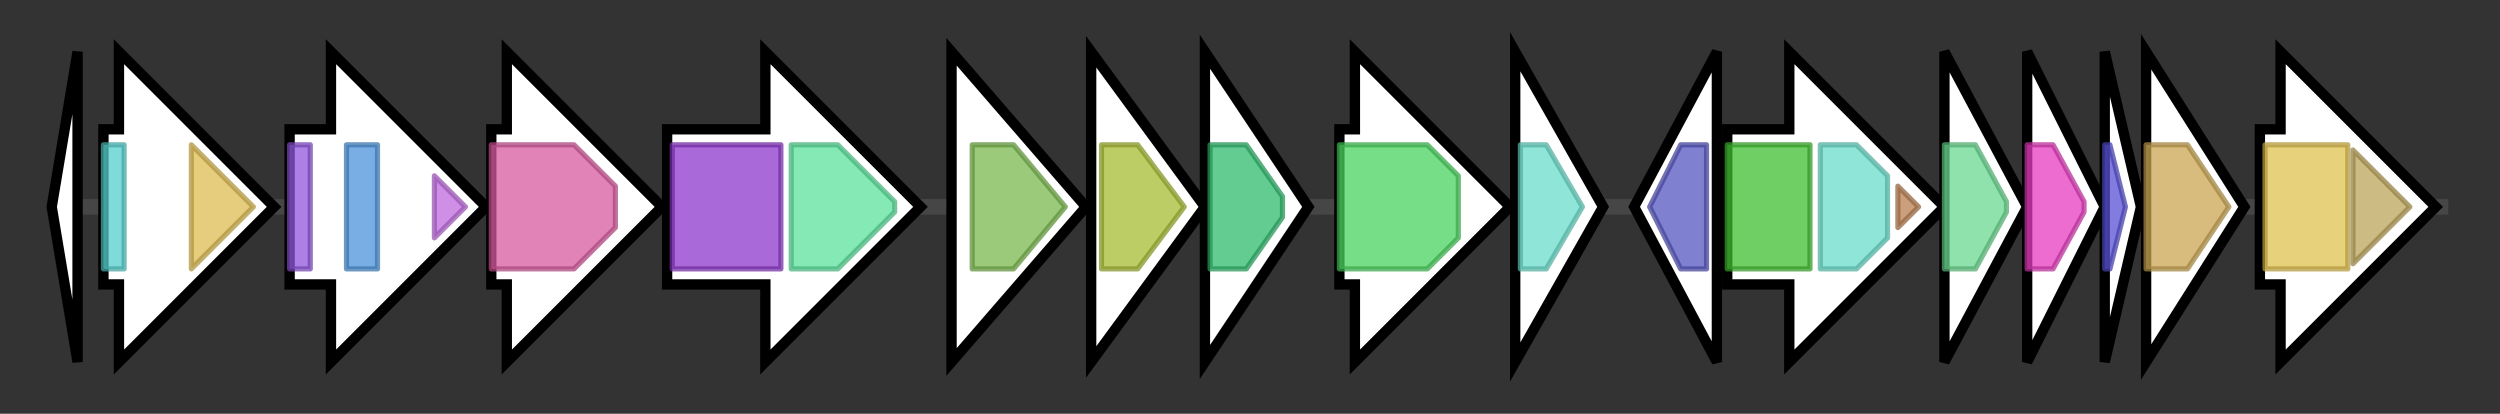 <svg version="1.1" baseProfile="full" xmlns="http://www.w3.org/2000/svg" width="483.433" height="80">
	<rect width="100%" height="100%" fill="#333333" stroke="none"/>
	<g>
		<line x1="10" y1="40.0" x2="473.433" y2="40.0" style="stroke:rgb(70,70,70); stroke-width:3 "/>
		<g>
			<title>
NarQ-like protein</title>
			<polygon class="
NarQ-like protein" points="10,40 15,10 15,70" fill="rgb(255,255,255)" fill-opacity="1.0" stroke="rgb(0,0,0)" stroke-width="2"  />
		</g>
		<g>
			<title>galR
GalR</title>
			<polygon class="galR
GalR" points="20,25 23,25 23,10 53,40 23,70 23,55 20,55" fill="rgb(255,255,255)" fill-opacity="1.0" stroke="rgb(0,0,0)" stroke-width="2"  />
			<g>
				<title>LacI (PF00356)
"Bacterial regulatory proteins, lacI family"</title>
				<rect class="PF00356" x="20" y="28" stroke-linejoin="round" width="4" height="24" fill="rgb(84,207,204)" stroke="rgb(67,165,163)" stroke-width="1" opacity="0.75" />
			</g>
			<g>
				<title>Peripla_BP_3 (PF13377)
"Periplasmic binding protein-like domain"</title>
				<polygon class="PF13377" points="37,28 37,28 49,40 37,52 37,52" stroke-linejoin="round" width="15" height="24" fill="rgb(220,188,82)" stroke="rgb(176,150,65)" stroke-width="1" opacity="0.75" />
			</g>
		</g>
		<g>
			<title>galK
GalK</title>
			<polygon class="galK
GalK" points="56,25 64,25 64,10 94,40 64,70 64,55 56,55" fill="rgb(255,255,255)" fill-opacity="1.0" stroke="rgb(0,0,0)" stroke-width="2"  />
			<g>
				<title>GalKase_gal_bdg (PF10509)
"Galactokinase galactose-binding signature"</title>
				<rect class="PF10509" x="56" y="28" stroke-linejoin="round" width="4" height="24" fill="rgb(144,86,220)" stroke="rgb(115,68,176)" stroke-width="1" opacity="0.75" />
			</g>
			<g>
				<title>GHMP_kinases_N (PF00288)
"GHMP kinases N terminal domain"</title>
				<rect class="PF00288" x="67" y="28" stroke-linejoin="round" width="6" height="24" fill="rgb(76,147,218)" stroke="rgb(60,117,174)" stroke-width="1" opacity="0.75" />
			</g>
			<g>
				<title>GHMP_kinases_C (PF08544)
"GHMP kinases C terminal"</title>
				<polygon class="PF08544" points="84,34 90,40 84,46" stroke-linejoin="round" width="8" height="24" fill="rgb(191,105,222)" stroke="rgb(152,84,177)" stroke-width="1" opacity="0.75" />
			</g>
		</g>
		<g>
			<title>galE
GalE</title>
			<polygon class="galE
GalE" points="95,25 98,25 98,10 128,40 98,70 98,55 95,55" fill="rgb(255,255,255)" fill-opacity="1.0" stroke="rgb(0,0,0)" stroke-width="2"  />
			<g>
				<title>Epimerase (PF01370)
"NAD dependent epimerase/dehydratase family"</title>
				<polygon class="PF01370" points="95,28 111,28 119,36 119,44 111,52 95,52" stroke-linejoin="round" width="24" height="24" fill="rgb(215,89,157)" stroke="rgb(172,71,125)" stroke-width="1" opacity="0.75" />
			</g>
		</g>
		<g>
			<title>galT
GalT</title>
			<polygon class="galT
GalT" points="129,25 148,25 148,10 178,40 148,70 148,55 129,55" fill="rgb(255,255,255)" fill-opacity="1.0" stroke="rgb(0,0,0)" stroke-width="2"  />
			<g>
				<title>GalP_UDP_transf (PF01087)
"Galactose-1-phosphate uridyl transferase, N-terminal domain"</title>
				<rect class="PF01087" x="130" y="28" stroke-linejoin="round" width="21" height="24" fill="rgb(142,55,204)" stroke="rgb(113,44,163)" stroke-width="1" opacity="0.75" />
			</g>
			<g>
				<title>GalP_UDP_tr_C (PF02744)
"Galactose-1-phosphate uridyl transferase, C-terminal domain"</title>
				<polygon class="PF02744" points="153,28 162,28 173,39 173,41 162,52 153,52" stroke-linejoin="round" width="20" height="24" fill="rgb(92,225,158)" stroke="rgb(73,180,126)" stroke-width="1" opacity="0.75" />
			</g>
		</g>
		<g>
			<title>modA
ModA</title>
			<polygon class="modA
ModA" points="184,10 210,40 184,70" fill="rgb(255,255,255)" fill-opacity="1.0" stroke="rgb(0,0,0)" stroke-width="2"  />
			<g>
				<title>SBP_bac_11 (PF13531)
"Bacterial extracellular solute-binding protein"</title>
				<polygon class="PF13531" points="188,28 196,28 206,40 196,52 188,52" stroke-linejoin="round" width="21" height="24" fill="rgb(120,184,78)" stroke="rgb(96,147,62)" stroke-width="1" opacity="0.75" />
			</g>
		</g>
		<g>
			<title>modB
ModB</title>
			<polygon class="modB
ModB" points="211,10 233,40 211,70" fill="rgb(255,255,255)" fill-opacity="1.0" stroke="rgb(0,0,0)" stroke-width="2"  />
			<g>
				<title>BPD_transp_1 (PF00528)
"Binding-protein-dependent transport system inner membrane component"</title>
				<polygon class="PF00528" points="213,28 220,28 229,40 220,52 213,52" stroke-linejoin="round" width="19" height="24" fill="rgb(167,188,50)" stroke="rgb(133,150,40)" stroke-width="1" opacity="0.75" />
			</g>
		</g>
		<g>
			<title>modC
ModC</title>
			<polygon class="modC
ModC" points="233,10 253,40 233,70" fill="rgb(255,255,255)" fill-opacity="1.0" stroke="rgb(0,0,0)" stroke-width="2"  />
			<g>
				<title>ABC_tran (PF00005)
"ABC transporter"</title>
				<polygon class="PF00005" points="234,28 241,28 248,38 248,42 241,52 234,52" stroke-linejoin="round" width="14" height="24" fill="rgb(46,186,108)" stroke="rgb(36,148,86)" stroke-width="1" opacity="0.75" />
			</g>
		</g>
		<g>
			<title>moeB
MoeB</title>
			<polygon class="moeB
MoeB" points="259,25 262,25 262,10 292,40 262,70 262,55 259,55" fill="rgb(255,255,255)" fill-opacity="1.0" stroke="rgb(0,0,0)" stroke-width="2"  />
			<g>
				<title>ThiF (PF00899)
"ThiF family"</title>
				<polygon class="PF00899" points="259,28 276,28 282,34 282,46 276,52 259,52" stroke-linejoin="round" width="23" height="24" fill="rgb(73,211,94)" stroke="rgb(58,168,75)" stroke-width="1" opacity="0.75" />
			</g>
		</g>
		<g>
			<title>moaB
MoaB</title>
			<polygon class="moaB
MoaB" points="293,10 310,40 293,70" fill="rgb(255,255,255)" fill-opacity="1.0" stroke="rgb(0,0,0)" stroke-width="2"  />
			<g>
				<title>MoCF_biosynth (PF00994)
"Probable molybdopterin binding domain"</title>
				<polygon class="PF00994" points="294,28 299,28 306,40 299,52 294,52" stroke-linejoin="round" width="14" height="24" fill="rgb(105,221,202)" stroke="rgb(84,176,161)" stroke-width="1" opacity="0.75" />
			</g>
		</g>
		<g>
			<title>moaC
MoaC</title>
			<polygon class="moaC
MoaC" points="316,40 332,10 332,70" fill="rgb(255,255,255)" fill-opacity="1.0" stroke="rgb(0,0,0)" stroke-width="2"  />
			<g>
				<title>MoaC (PF01967)
"MoaC family"</title>
				<polygon class="PF01967" points="319,40 325,28 330,28 330,52 325,52" stroke-linejoin="round" width="13" height="24" fill="rgb(86,86,193)" stroke="rgb(68,68,154)" stroke-width="1" opacity="0.75" />
			</g>
		</g>
		<g>
			<title>moeA
MoeA</title>
			<polygon class="moeA
MoeA" points="334,25 346,25 346,10 376,40 346,70 346,55 334,55" fill="rgb(255,255,255)" fill-opacity="1.0" stroke="rgb(0,0,0)" stroke-width="2"  />
			<g>
				<title>MoeA_N (PF03453)
"MoeA N-terminal region (domain I and II)"</title>
				<rect class="PF03453" x="334" y="28" stroke-linejoin="round" width="16" height="24" fill="rgb(64,190,49)" stroke="rgb(51,152,39)" stroke-width="1" opacity="0.75" />
			</g>
			<g>
				<title>MoCF_biosynth (PF00994)
"Probable molybdopterin binding domain"</title>
				<polygon class="PF00994" points="352,28 359,28 365,34 365,46 359,52 352,52" stroke-linejoin="round" width="13" height="24" fill="rgb(105,221,202)" stroke="rgb(84,176,161)" stroke-width="1" opacity="0.75" />
			</g>
			<g>
				<title>MoeA_C (PF03454)
"MoeA C-terminal region (domain IV)"</title>
				<polygon class="PF03454" points="367,36 371,40 367,44" stroke-linejoin="round" width="7" height="24" fill="rgb(185,127,81)" stroke="rgb(148,101,64)" stroke-width="1" opacity="0.75" />
			</g>
		</g>
		<g>
			<title>mobB
MobB</title>
			<polygon class="mobB
MobB" points="376,10 392,40 376,70" fill="rgb(255,255,255)" fill-opacity="1.0" stroke="rgb(0,0,0)" stroke-width="2"  />
			<g>
				<title>MobB (PF03205)
"Molybdopterin guanine dinucleotide synthesis protein B"</title>
				<polygon class="PF03205" points="376,28 382,28 388,39 388,41 382,52 376,52" stroke-linejoin="round" width="12" height="24" fill="rgb(105,216,143)" stroke="rgb(84,172,114)" stroke-width="1" opacity="0.75" />
			</g>
		</g>
		<g>
			<title>moaE
MoaE</title>
			<polygon class="moaE
MoaE" points="392,10 407,40 392,70" fill="rgb(255,255,255)" fill-opacity="1.0" stroke="rgb(0,0,0)" stroke-width="2"  />
			<g>
				<title>MoaE (PF02391)
"MoaE protein"</title>
				<polygon class="PF02391" points="392,28 397,28 403,39 403,41 397,52 392,52" stroke-linejoin="round" width="11" height="24" fill="rgb(229,59,190)" stroke="rgb(183,47,152)" stroke-width="1" opacity="0.75" />
			</g>
		</g>
		<g>
			<title>moaD
MoaD</title>
			<polygon class="moaD
MoaD" points="407,10 414,40 407,70" fill="rgb(255,255,255)" fill-opacity="1.0" stroke="rgb(0,0,0)" stroke-width="2"  />
			<g>
				<title>ThiS (PF02597)
"ThiS family"</title>
				<polygon class="PF02597" points="407,28 408,28 411,40 408,52 407,52" stroke-linejoin="round" width="7" height="24" fill="rgb(88,81,214)" stroke="rgb(70,64,171)" stroke-width="1" opacity="0.75" />
			</g>
		</g>
		<g>
			<title>mobA
MobA</title>
			<polygon class="mobA
MobA" points="415,10 434,40 415,70" fill="rgb(255,255,255)" fill-opacity="1.0" stroke="rgb(0,0,0)" stroke-width="2"  />
			<g>
				<title>NTP_transf_3 (PF12804)
"MobA-like NTP transferase domain"</title>
				<polygon class="PF12804" points="415,28 423,28 431,40 431,40 423,52 415,52" stroke-linejoin="round" width="16" height="24" fill="rgb(203,166,82)" stroke="rgb(162,132,65)" stroke-width="1" opacity="0.75" />
			</g>
		</g>
		<g>
			<title>moaA
MoaA</title>
			<polygon class="moaA
MoaA" points="437,25 441,25 441,10 471,40 441,70 441,55 437,55" fill="rgb(255,255,255)" fill-opacity="1.0" stroke="rgb(0,0,0)" stroke-width="2"  />
			<g>
				<title>Radical_SAM (PF04055)
"Radical SAM superfamily"</title>
				<rect class="PF04055" x="438" y="28" stroke-linejoin="round" width="16" height="24" fill="rgb(223,193,78)" stroke="rgb(178,154,62)" stroke-width="1" opacity="0.75" />
			</g>
			<g>
				<title>Mob_synth_C (PF06463)
"Molybdenum Cofactor Synthesis C"</title>
				<polygon class="PF06463" points="455,29 466,40 455,51" stroke-linejoin="round" width="12" height="24" fill="rgb(187,164,88)" stroke="rgb(149,131,70)" stroke-width="1" opacity="0.75" />
			</g>
		</g>
	</g>
</svg>
